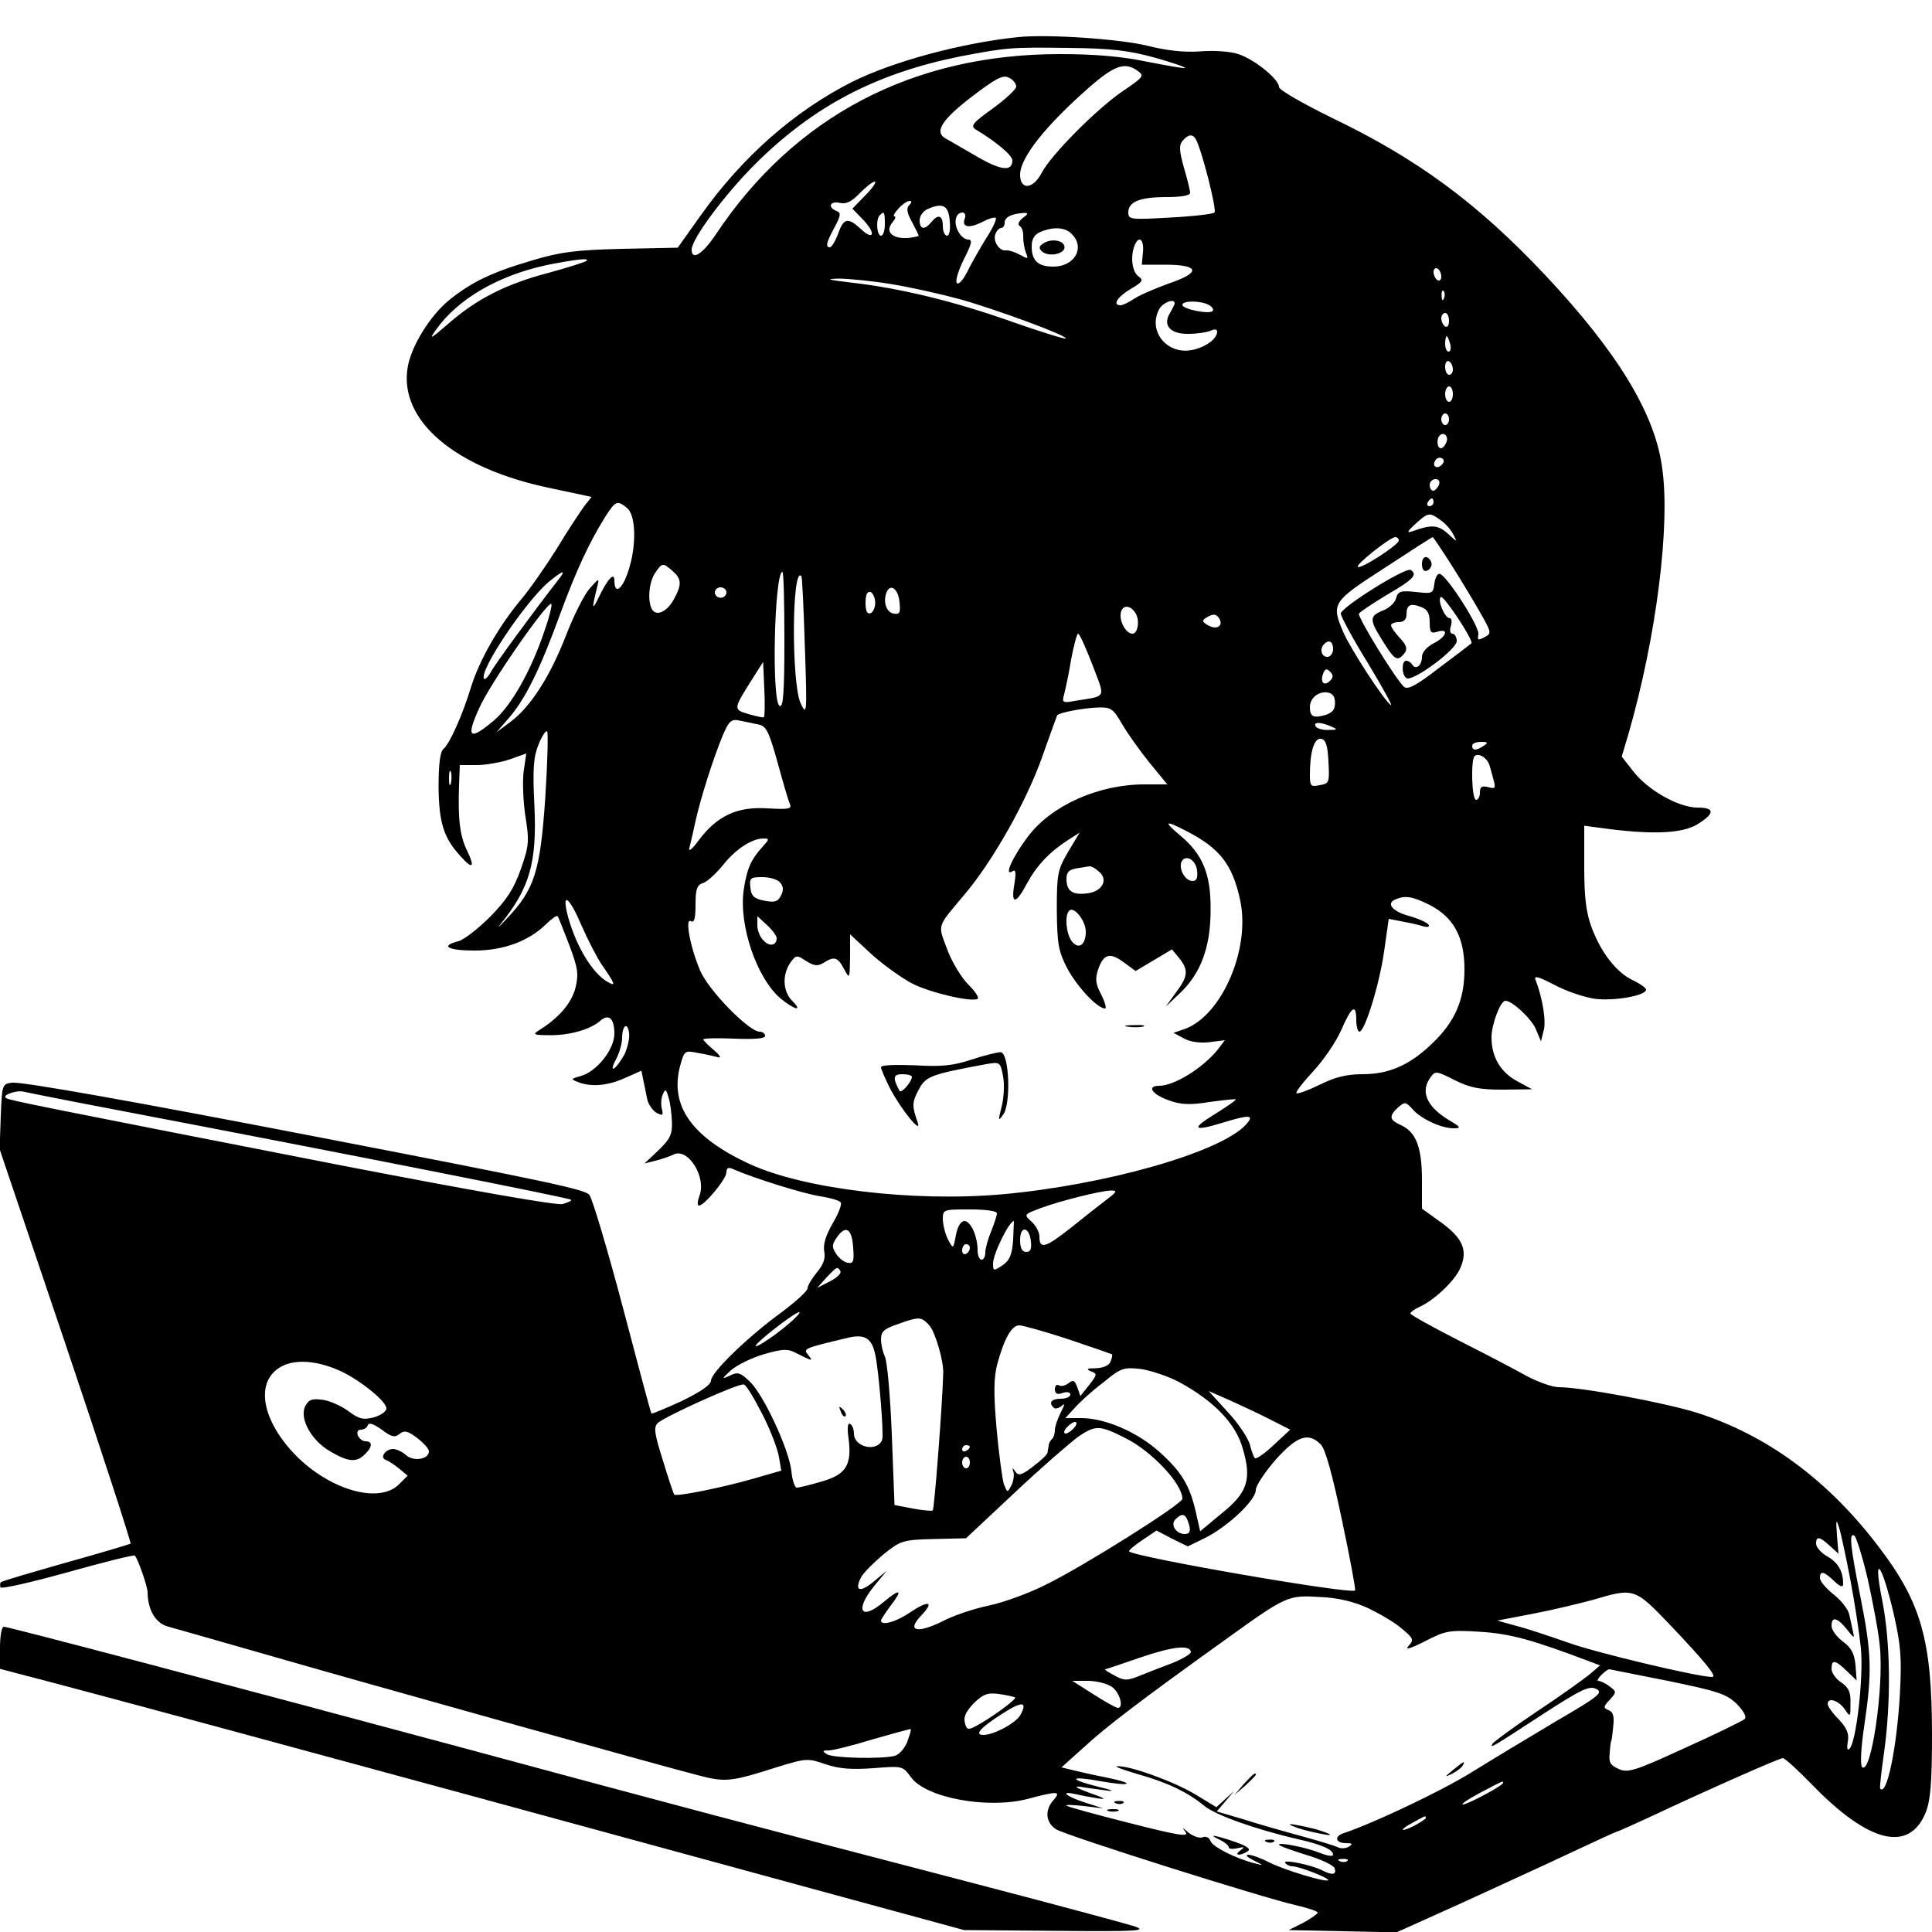 <?xml version="1.0" standalone="no"?>
<!DOCTYPE svg PUBLIC "-//W3C//DTD SVG 20010904//EN"
 "http://www.w3.org/TR/2001/REC-SVG-20010904/DTD/svg10.dtd">
<svg version="1.0" xmlns="http://www.w3.org/2000/svg"
 width="500pt" height="500pt" viewBox="0 0 500 500"
 preserveAspectRatio="xMidYMid meet">

<g transform="translate(0,500) scale(0.1,-0.1)"
fill="#000000" stroke="none">
<path d="M2635 4904 c-146 -15 -324 -63 -430 -116 -150 -76 -284 -194 -392
-346 l-59 -83 -144 -3 c-122 -3 -159 -8 -233 -30 -105 -31 -157 -56 -215 -103
-49 -40 -98 -119 -107 -174 -23 -137 122 -261 368 -312 l108 -23 -19 -24 c-10
-14 -43 -63 -71 -110 -29 -46 -70 -105 -92 -131 -57 -68 -107 -155 -129 -224
-23 -76 -56 -149 -72 -163 -9 -7 -13 -39 -13 -99 1 -92 13 -132 58 -180 30
-34 37 -28 16 15 -19 39 -24 81 -21 170 l2 52 44 0 c24 0 62 7 86 15 l42 15
-7 -48 c-3 -26 -1 -78 5 -116 10 -63 9 -75 -12 -135 -18 -51 -36 -79 -79 -123
-31 -31 -68 -60 -83 -64 -48 -12 -27 -24 42 -24 75 0 139 24 184 67 15 15 29
25 31 22 2 -2 15 -35 30 -74 23 -62 25 -75 16 -113 -11 -39 -42 -76 -95 -109
-16 -10 -13 -12 27 -12 51 -1 105 14 131 36 23 21 38 8 38 -32 0 -41 -46 -99
-88 -110 -25 -7 -25 -8 -7 -15 34 -14 78 -10 122 10 l43 19 5 -25 c3 -13 7
-35 10 -49 3 -13 14 -29 24 -35 16 -8 18 -7 14 10 -3 11 -2 28 2 37 7 16 9 15
15 -7 5 -14 8 -42 9 -64 1 -32 -5 -44 -35 -73 l-36 -34 28 7 c16 4 37 11 47
16 37 19 86 -58 67 -107 -5 -14 -6 -25 -1 -25 14 0 71 69 71 86 0 12 5 14 18
8 55 -24 184 -64 225 -70 26 -4 50 -11 53 -16 3 -5 -6 -29 -21 -54 -18 -31
-25 -55 -22 -72 4 -18 -2 -35 -19 -55 -13 -16 -24 -34 -24 -41 0 -7 -30 -34
-67 -62 -87 -63 -183 -156 -183 -177 0 -11 -27 -29 -76 -53 -42 -19 -77 -34
-78 -32 -2 1 -35 127 -75 278 -40 151 -79 281 -86 288 -12 14 -111 35 -690
147 -496 96 -778 146 -804 143 -25 -3 -26 -5 -29 -87 l-3 -85 172 -509 c94
-279 169 -510 167 -512 -1 -1 -77 -24 -167 -49 -91 -26 -167 -48 -169 -51 -2
-2 -2 -8 -1 -13 2 -5 80 13 174 39 93 26 172 46 174 43 8 -8 32 -78 33 -94 0
-45 20 -80 51 -89 18 -5 127 -36 242 -69 249 -72 1043 -294 1134 -317 69 -18
84 -16 203 22 75 23 79 23 125 7 36 -12 67 -14 124 -10 75 6 75 6 97 -24 39
-53 197 -82 300 -56 79 21 89 21 69 -2 -24 -26 -21 -59 6 -76 24 -16 534 -177
622 -197 30 -7 55 -15 55 -19 0 -3 -17 -15 -37 -26 l-38 -19 140 -3 139 -3
171 77 c93 43 221 101 284 131 62 29 114 53 116 53 2 0 36 15 77 34 164 77
343 156 352 156 5 0 39 -31 75 -68 147 -152 252 -178 295 -72 12 31 16 76 16
200 0 245 -28 343 -138 487 -132 174 -291 290 -471 347 -83 26 -298 66 -357
66 -17 0 -55 14 -85 30 -30 17 -109 58 -176 92 -68 35 -123 65 -123 69 0 3 11
11 24 17 38 17 93 69 106 102 19 45 5 76 -50 116 l-50 36 0 74 c0 84 -15 124
-54 142 -31 14 -32 23 -8 46 18 15 20 15 38 -5 22 -25 74 -49 106 -49 20 0 19
3 -12 21 -59 36 -75 75 -47 112 11 16 16 15 61 -8 40 -20 64 -25 125 -25 l76
1 -37 20 c-44 23 -68 63 -68 114 0 34 23 95 36 95 18 0 68 -47 79 -74 l13 -31
7 28 c7 24 -3 85 -21 131 -5 12 7 9 49 -13 30 -16 77 -32 105 -36 49 -6 132 8
132 24 0 4 -15 15 -34 24 -42 20 -82 70 -107 137 -14 38 -19 76 -19 157 l0
106 68 -9 c114 -14 184 -10 222 11 48 29 50 45 3 45 -49 0 -130 46 -167 95
l-29 37 17 57 c73 253 110 546 87 695 -20 139 -117 297 -302 494 -175 186
-331 301 -552 407 -75 37 -137 72 -137 80 0 20 -63 71 -105 85 -21 7 -64 10
-99 7 -40 -3 -86 2 -134 14 -71 18 -259 31 -337 23z m353 -53 c46 -13 81 -25
79 -27 -1 -2 -45 6 -97 16 -66 14 -136 20 -228 20 -379 0 -686 -161 -889 -466
-34 -51 -63 -70 -63 -40 0 28 86 143 164 221 152 151 313 235 531 279 121 23
130 24 280 22 112 -1 157 -7 223 -25z m-43 -35 c17 -12 14 -16 -41 -53 -68
-47 -183 -163 -208 -210 -22 -43 -56 -46 -56 -5 0 44 67 128 179 226 65 57 93
67 126 42z m-315 -40 c0 -7 -27 -32 -61 -57 -52 -37 -58 -45 -44 -54 52 -31
95 -67 95 -80 0 -30 -30 -26 -92 10 -35 20 -70 41 -78 45 -34 17 -15 48 64
109 64 49 82 58 97 50 11 -5 19 -16 19 -23z m464 -135 c15 -24 56 -185 49
-191 -4 -4 -56 -10 -115 -13 -102 -6 -108 -5 -108 13 0 28 30 40 99 40 38 0
61 4 61 11 0 6 -7 35 -16 65 -12 43 -13 58 -4 69 14 17 26 19 34 6z m-854
-146 l-34 -35 29 -30 c33 -35 26 -54 -8 -22 -32 30 -44 28 -58 -13 -7 -19 -17
-35 -21 -35 -12 0 -10 12 12 52 16 30 17 37 5 42 -24 9 -17 27 8 21 16 -4 30
2 52 25 16 16 33 30 39 30 5 0 -5 -16 -24 -35z m113 -26 c-8 -8 -6 -20 8 -45
10 -19 18 -34 16 -35 -55 -15 -93 5 -67 36 7 8 9 15 5 15 -5 0 0 9 10 20 10
11 23 20 29 20 6 0 6 -4 -1 -11z m105 -42 c2 -21 -1 -37 -7 -37 -6 0 -11 11
-11 25 0 28 -12 32 -30 10 -17 -21 -30 -19 -30 5 0 12 10 25 23 30 38 16 52 8
55 -33z m-168 -7 c0 -16 -4 -30 -10 -30 -11 0 -14 43 -3 53 11 12 13 8 13 -23z
m207 15 c-9 -23 10 -27 44 -10 17 9 33 14 36 11 3 -3 -8 -27 -25 -53 -16 -26
-39 -66 -49 -87 -12 -23 -23 -34 -27 -28 -4 6 5 34 19 62 20 39 22 50 11 50
-9 0 -20 9 -26 21 -13 23 -7 49 11 49 6 0 9 -7 6 -15z m150 1 c-11 -9 -14 -17
-8 -21 6 -3 10 -16 9 -28 0 -12 3 -30 7 -41 7 -17 6 -17 -16 -5 -13 7 -29 12
-35 11 -17 -3 -35 23 -28 42 3 9 10 16 15 16 5 0 9 6 9 14 0 14 18 23 50 25
12 0 11 -3 -3 -13z m127 -42 c35 -35 7 -84 -48 -84 -39 0 -56 15 -56 52 0 20
7 31 23 38 34 14 64 12 81 -6z m184 -46 l-3 -33 65 0 c86 -1 87 -21 4 -49 -33
-12 -73 -29 -87 -38 -15 -10 -31 -18 -37 -18 -22 0 -8 22 26 42 32 19 34 23
20 33 -16 12 -21 50 -10 79 11 28 25 17 22 -16z m-1440 -23 c-3 -3 -47 -17
-98 -31 -111 -29 -187 -68 -260 -132 -46 -40 -51 -42 -32 -16 56 80 161 141
287 168 75 15 112 19 103 11z m2212 -41 c0 -8 -4 -12 -10 -9 -5 3 -10 13 -10
21 0 8 5 12 10 9 6 -3 10 -13 10 -21z m-1425 -19 c50 -8 130 -26 178 -39 93
-26 281 -95 275 -102 -3 -2 -67 18 -144 45 -147 52 -288 86 -414 100 -58 7
-65 9 -30 10 25 0 86 -6 135 -14z m1432 -37 c-3 -8 -6 -5 -6 6 -1 11 2 17 5
13 3 -3 4 -12 1 -19z m-697 -13 c0 -3 -6 -14 -12 -25 -20 -32 1 -55 48 -54 22
0 47 4 57 8 10 5 17 4 17 -2 0 -19 -30 -41 -66 -48 -65 -12 -114 50 -84 106 9
17 40 29 40 15z m90 -5 c8 -5 12 -12 8 -15 -9 -9 -78 5 -78 16 0 12 51 11 70
-1z m620 -41 c0 -11 -4 -17 -10 -14 -5 3 -10 13 -10 21 0 8 5 14 10 14 6 0 10
-9 10 -21z m3 -59 c3 -11 1 -20 -4 -20 -5 0 -9 9 -9 20 0 11 2 20 4 20 2 0 6
-9 9 -20z m7 -66 c0 -8 -4 -14 -10 -14 -5 0 -10 9 -10 21 0 11 5 17 10 14 6
-3 10 -13 10 -21z m0 -64 c0 -11 -4 -20 -10 -20 -5 0 -10 9 -10 20 0 11 5 20
10 20 6 0 10 -9 10 -20z m-10 -65 c0 -8 -4 -15 -10 -15 -5 0 -10 7 -10 15 0 8
5 15 10 15 6 0 10 -7 10 -15z m-7 -60 c-3 -8 -9 -15 -14 -15 -10 0 -12 24 -3
33 11 11 24 -3 17 -18z m-12 -58 c-13 -13 -26 -3 -16 12 3 6 11 8 17 5 6 -4 6
-10 -1 -17z m-7 -52 c-4 -8 -10 -15 -15 -15 -5 0 -9 7 -9 15 0 8 7 15 15 15 9
0 12 -6 9 -15z m-14 -45 c0 -5 -5 -10 -11 -10 -5 0 -7 5 -4 10 3 6 8 10 11 10
2 0 4 -4 4 -10z m-2088 -14 c24 -18 26 -98 4 -164 -16 -49 -36 -62 -36 -24 0
23 -18 3 -41 -45 -17 -35 -18 -30 -3 30 5 21 4 21 -19 -5 -14 -15 -42 -70 -62
-122 -41 -106 -92 -186 -145 -225 l-35 -26 33 38 c42 49 80 126 131 266 43
117 76 187 117 253 27 42 31 44 56 24z m2106 -32 c12 -8 27 -25 33 -37 11 -21
11 -21 -14 2 -26 23 -42 24 -92 6 -15 -5 -14 -1 8 19 33 30 36 31 65 10z
m-108 -53 c0 -11 -99 -75 -106 -68 -6 6 84 77 97 77 5 0 9 -4 9 -9z m135 -61
c24 -38 58 -94 75 -124 30 -53 31 -55 12 -65 -17 -9 -19 -8 -16 7 5 18 -84
157 -101 157 -6 0 -11 -12 -13 -26 -3 -25 -5 -26 -48 -21 -39 4 -46 2 -51 -16
-2 -11 -18 -26 -34 -32 -36 -15 -36 -23 2 -83 25 -40 33 -46 45 -37 19 17 18
27 -6 52 -11 12 -20 25 -20 30 0 4 9 8 20 8 13 0 20 7 20 19 0 26 10 31 38 20
16 -6 22 -16 22 -39 0 -27 3 -30 20 -25 31 10 24 -13 -10 -30 -17 -9 -30 -23
-30 -35 0 -22 -16 -35 -25 -20 -3 5 -10 10 -16 10 -12 0 -12 -37 1 -45 16 -10
130 74 130 96 0 10 -5 19 -11 19 -6 0 -8 9 -4 20 3 11 2 20 -3 20 -13 0 -33
48 -23 55 8 4 86 -114 79 -120 -2 -2 -39 -30 -83 -63 -62 -48 -83 -58 -92 -49
-23 22 -121 182 -116 189 2 4 35 26 73 49 69 40 79 52 61 64 -13 8 -181 -97
-181 -113 0 -7 31 -65 70 -128 38 -63 65 -112 60 -109 -17 10 -107 149 -124
190 -31 73 -28 78 107 165 67 44 123 80 125 80 1 0 22 -31 47 -70z m-2015 -17
c24 -21 25 -35 5 -72 -17 -33 -45 -47 -57 -29 -13 21 -9 72 8 96 18 26 19 26
44 5z m-297 -26 c-63 -81 -162 -216 -172 -235 -7 -13 -15 -21 -18 -19 -16 17
105 198 167 251 39 32 47 33 23 3z m587 -153 c0 -136 -3 -175 -12 -171 -22 7
-14 347 7 347 3 0 5 -79 5 -176z m53 -19 c6 -173 5 -179 -11 -145 -24 52 -23
357 2 329 2 -2 6 -85 9 -184z m-203 142 c0 -8 -7 -14 -15 -14 -8 0 -15 6 -15
14 0 7 7 13 15 13 8 0 15 -6 15 -13z m448 -26 c3 -27 0 -32 -15 -29 -19 3 -28
30 -19 54 10 26 31 10 34 -25z m-63 -1 c0 -13 -6 -25 -12 -27 -9 -3 -13 6 -13
27 0 21 4 30 13 28 6 -3 12 -15 12 -28z m-855 -70 c-35 -105 -86 -195 -131
-234 -64 -54 -74 -46 -39 31 28 64 178 279 187 270 2 -3 -5 -33 -17 -67z
m1530 41 c10 -19 4 -51 -9 -51 -15 0 -31 25 -31 47 0 28 25 31 40 4z m215 -11
c12 -19 -5 -31 -27 -19 -17 9 -18 13 -7 20 18 11 26 11 34 -1z m-328 -120 c34
-90 39 -80 -46 -94 -31 -6 -33 -4 -27 17 3 12 12 52 18 90 7 37 15 67 18 67 4
0 20 -36 37 -80z m623 40 c0 -11 -7 -20 -15 -20 -15 0 -21 21 -8 33 12 13 23
7 23 -13z m-1473 -176 c-1 -2 -19 2 -40 8 -40 12 -40 12 12 94 l26 41 3 -70
c2 -38 1 -71 -1 -73z m1465 94 c-15 -15 -26 -4 -18 18 5 13 9 15 18 6 9 -9 9
-15 0 -24z m13 -57 c0 -18 -7 -26 -27 -32 -30 -8 -38 -3 -38 21 0 23 21 41 45
38 14 -2 20 -11 20 -27z m-551 -55 c14 -24 46 -69 71 -100 l46 -56 -59 0
c-119 0 -240 -54 -301 -134 -40 -53 -64 -105 -41 -91 9 6 10 -3 5 -34 -9 -53
4 -52 33 3 25 46 58 81 106 112 l30 19 -30 -50 c-27 -46 -29 -57 -29 -150 1
-89 4 -106 27 -151 25 -47 78 -104 98 -104 4 0 0 16 -10 36 -15 28 -16 41 -8
65 14 41 31 45 67 18 l30 -22 47 28 47 28 19 -23 c24 -30 23 -47 -9 -89 l-26
-36 36 34 c55 52 80 120 80 216 1 94 -21 145 -80 194 -43 36 -38 39 16 11 88
-45 121 -87 141 -182 26 -126 -49 -297 -144 -331 l-29 -10 28 -15 c17 -9 43
-12 66 -9 l39 5 -19 -25 c-38 -47 -112 -93 -151 -93 -34 0 -18 -23 26 -38 29
-11 55 -12 104 -4 36 5 66 8 68 7 2 -2 -23 -19 -55 -39 -62 -38 -55 -45 23
-21 69 21 81 20 59 -5 -65 -72 -364 -157 -633 -181 -230 -20 -513 14 -653 79
-149 69 -206 150 -179 253 11 40 12 41 46 34 20 -3 43 -9 52 -11 10 -3 5 5
-10 18 -16 13 -28 26 -28 28 0 3 36 4 80 2 52 -2 80 0 80 7 0 6 -6 11 -14 11
-28 0 -133 108 -154 158 -26 61 -40 138 -24 128 9 -5 12 8 12 43 0 41 4 51 20
56 10 3 33 24 51 46 32 41 75 69 105 69 16 0 15 -2 -3 -22 -30 -33 -40 -57
-48 -109 -14 -92 33 -230 95 -283 37 -30 59 -35 30 -6 -24 24 -26 67 -5 98 15
21 17 21 41 5 21 -13 30 -14 45 -5 28 18 37 15 53 -15 15 -28 15 -27 16 31 l0
58 56 -52 c31 -28 79 -62 106 -76 48 -24 153 -48 168 -39 5 3 -7 20 -24 37
-18 18 -43 59 -55 92 -24 65 -28 54 46 142 74 88 159 240 199 352 21 59 39
109 40 111 6 7 69 19 106 20 33 1 39 -3 62 -43z m-941 -1 c20 -4 27 -18 49
-97 14 -51 28 -100 32 -108 6 -14 -3 -15 -58 -12 -78 5 -130 -19 -178 -83 -16
-22 -27 -31 -24 -20 3 11 10 43 16 70 13 59 46 163 71 223 16 37 22 42 44 37
14 -3 35 -7 48 -10z m1482 -5 c18 -8 17 -9 -7 -9 -15 -1 -30 4 -33 9 -7 12 12
12 40 0z m-2034 -187 c-13 -189 -28 -235 -99 -310 -20 -22 -28 -28 -16 -14 75
93 94 159 87 307 -5 97 -2 126 11 158 9 22 19 37 22 33 3 -3 1 -81 -5 -174z
m2027 96 c3 -54 2 -57 -23 -61 -23 -5 -25 -2 -25 27 0 59 11 96 29 93 12 -2
17 -17 19 -59z m402 41 c-19 -13 -30 -13 -30 0 0 6 10 10 23 10 18 0 19 -2 7
-10z m15 -51 c3 -10 8 -29 11 -40 5 -19 3 -21 -15 -16 -16 4 -21 1 -21 -14 0
-10 -4 -19 -10 -19 -11 0 -14 102 -4 113 10 10 33 -4 39 -24z m-2688 -46 c-3
-10 -5 -4 -5 12 0 17 2 24 5 18 2 -7 2 -21 0 -30z m1931 -226 c2 -19 -1 -27
-12 -27 -18 0 -35 29 -29 48 9 23 38 8 41 -21z m-256 -1 c28 -21 12 -53 -28
-58 -39 -5 -54 6 -54 38 0 17 7 24 28 27 15 2 29 5 32 5 3 1 13 -4 22 -12z
m-823 -30 c9 -11 9 -20 2 -34 -8 -16 -17 -18 -43 -13 -26 5 -34 12 -36 34 -3
25 0 27 31 27 19 0 40 -6 46 -14z m-462 -212 c36 -52 37 -57 17 -46 -39 21
-81 89 -103 166 -19 69 0 60 33 -17 18 -41 42 -87 53 -103z m2143 154 c62 -32
90 -83 90 -167 0 -79 -25 -136 -84 -192 -57 -55 -111 -79 -179 -79 -41 0 -71
-7 -111 -27 -31 -15 -58 -25 -61 -22 -2 3 17 28 44 57 26 28 59 76 72 106 27
62 39 70 39 26 0 -16 4 -30 8 -30 14 0 51 119 64 207 l12 85 31 -6 c16 -3 41
-8 54 -12 15 -5 22 -3 18 3 -4 6 -27 16 -52 23 -43 12 -59 33 -32 43 24 10 43
7 87 -15z m-890 -69 c0 -35 -19 -48 -37 -24 -14 20 -18 67 -6 78 12 13 43 -26
43 -54z m-800 -17 c0 -19 -18 -23 -34 -6 -9 8 -16 26 -16 39 l0 24 25 -23 c14
-13 25 -28 25 -34z m-394 -301 c-9 -16 -21 -33 -27 -36 -6 -4 -4 7 5 23 9 17
16 42 16 55 0 33 14 44 18 14 2 -14 -4 -39 -12 -56z m-1301 -146 c576 -110
1158 -225 1163 -230 2 -2 -7 -7 -22 -11 -16 -4 -231 34 -573 100 -792 155
-857 168 -867 174 -13 7 25 21 44 17 8 -2 123 -25 255 -50z m2551 -228 c-16
-12 -58 -45 -94 -74 -67 -53 -82 -57 -82 -23 0 11 -9 28 -20 38 -21 19 -20 19
22 35 51 19 155 45 183 46 17 0 16 -3 -9 -22z m-286 -37 c0 -6 -7 -27 -15 -47
-8 -19 -15 -44 -15 -54 0 -11 -4 -19 -10 -19 -5 0 -10 11 -10 24 0 37 -18 76
-34 76 -9 0 -18 -14 -22 -36 -7 -37 -7 -37 -20 -13 -7 13 -13 36 -14 52 0 27
0 27 70 27 41 0 70 -4 70 -10z m42 -69 c-3 -39 -9 -53 -28 -66 -23 -15 -24
-14 -24 5 0 25 42 110 54 110 0 0 -1 -22 -2 -49z m-414 -20 c3 -36 0 -42 -14
-39 -9 1 -23 12 -30 23 -12 18 -11 24 2 43 23 33 39 22 42 -27z m460 16 c2
-19 -1 -27 -12 -27 -11 0 -16 10 -16 31 0 38 24 35 28 -4z m-158 -16 c0 -6 -4
-13 -10 -16 -5 -3 -10 1 -10 9 0 9 5 16 10 16 6 0 10 -4 10 -9z m-335 -61 c3
-5 -9 -17 -27 -26 l-33 -17 24 27 c28 29 28 29 36 16z m-135 -137 c-42 -36
-101 -73 -80 -50 23 24 104 85 109 81 2 -2 -11 -16 -29 -31z m365 -3 c15 -16
38 -94 36 -125 -2 -78 -23 -351 -27 -354 -2 -2 -25 0 -52 5 l-47 9 -7 182 c-4
101 -12 191 -18 202 -5 11 -10 31 -10 45 0 20 8 27 43 39 56 20 61 20 82 -3z
m360 -36 c60 -20 111 -38 113 -39 1 -1 0 -10 -4 -19 -4 -10 -18 -16 -38 -17
-23 0 -26 -2 -13 -8 17 -6 17 -8 -4 -35 l-23 -29 -8 23 c-7 18 -11 20 -23 10
-8 -6 -19 -9 -25 -5 -5 3 -10 -1 -10 -10 0 -12 6 -15 20 -10 11 4 20 2 20 -4
0 -6 -11 -11 -25 -11 -24 0 -32 -10 -18 -23 3 -4 12 -2 20 4 10 9 9 5 -2 -17
-8 -16 -15 -36 -15 -45 0 -9 -3 -19 -7 -23 -5 -4 -9 -12 -9 -17 -1 -5 -2 -13
-3 -18 0 -5 -17 -21 -37 -36 -30 -23 -38 -25 -46 -14 -8 12 -9 11 -5 -1 2 -8
0 -24 -6 -35 -10 -19 -10 -18 -19 4 -4 13 -13 78 -19 145 -8 92 -7 132 2 166
18 66 37 100 57 100 9 0 66 -16 127 -36z m-500 -39 c9 -39 23 -209 18 -221
-12 -33 -73 -20 -73 16 0 10 -4 22 -10 25 -6 4 -8 -10 -4 -37 9 -69 -6 -94
-69 -112 -30 -9 -59 -16 -65 -16 -5 0 -12 20 -14 44 -7 57 -72 197 -108 231
-24 23 -31 25 -51 15 -22 -10 -22 -9 3 14 15 13 53 32 84 41 48 14 62 15 83 4
44 -22 46 -23 33 -6 -14 17 -14 17 103 45 43 10 61 -1 70 -43z m-1380 -45 c51
-25 115 -77 115 -95 0 -8 -15 -18 -32 -23 -27 -7 -38 -5 -65 15 -17 13 -47 27
-66 30 -29 4 -37 2 -47 -16 -16 -32 16 -90 66 -118 46 -27 67 -28 88 -7 20 19
21 34 2 34 -8 0 -16 7 -20 15 -3 9 0 15 8 15 8 0 16 5 18 12 3 7 15 3 36 -12
25 -19 34 -21 46 -11 12 10 21 8 45 -10 17 -13 31 -28 31 -35 0 -21 -40 -27
-59 -10 -10 9 -25 16 -34 16 -19 0 -35 -22 -19 -28 6 -2 22 -12 34 -22 l23
-19 -22 -22 c-51 -52 -179 -16 -269 76 -86 89 -104 187 -40 226 37 23 97 19
161 -11z m2167 -27 c90 -49 146 -107 164 -171 24 -81 13 -115 -56 -170 l-54
-45 -11 49 c-16 70 -37 105 -95 157 -57 51 -140 87 -202 87 l-41 0 24 26 c13
15 46 45 74 66 46 38 53 40 98 35 26 -4 71 -19 99 -34z m-1079 -83 c21 -41 40
-91 43 -111 l6 -35 -73 -21 c-76 -22 -199 -47 -204 -41 -2 2 -15 41 -29 87
-22 70 -25 87 -14 98 18 17 210 104 223 100 6 -1 27 -36 48 -77z m1317 -15
l49 -25 -42 -39 c-23 -22 -45 -37 -49 -35 -3 2 -9 18 -13 34 -4 17 -29 55 -57
85 l-50 55 57 -25 c31 -14 78 -36 105 -50z m-510 -20 c-7 -8 -17 -15 -22 -15
-6 0 -5 7 2 15 7 8 17 15 22 15 6 0 5 -7 -2 -15z m133 -27 c68 -34 147 -118
147 -157 0 -13 -250 -171 -351 -221 -43 -22 -111 -47 -149 -55 -39 -8 -93 -26
-121 -41 -67 -33 -94 -25 -54 16 35 37 17 39 -33 5 -34 -23 -72 -33 -72 -19 0
3 12 21 26 40 31 40 24 44 -18 9 -60 -51 -77 -23 -26 40 l33 40 -35 -29 c-35
-29 -50 -23 -31 13 6 11 32 37 57 58 45 36 50 38 130 40 l84 2 126 118 c69 65
144 130 166 146 44 29 54 29 121 -5z m505 -16 c12 -12 30 -77 55 -196 21 -99
36 -181 34 -182 -10 -11 -570 86 -585 101 -2 2 13 15 34 29 l37 25 40 -21 41
-20 43 21 c58 28 133 98 133 125 0 11 24 47 52 79 55 61 84 71 116 39z m-908
-6 c0 -3 -4 -8 -10 -11 -5 -3 -10 -1 -10 4 0 6 5 11 10 11 6 0 10 -2 10 -4z
m0 -41 c0 -8 -4 -15 -10 -15 -5 0 -10 7 -10 15 0 8 5 15 10 15 6 0 10 -7 10
-15z m564 -151 c9 -24 7 -34 -8 -34 -22 0 -38 24 -24 38 16 16 25 15 32 -4z
m1715 -154 c11 -58 23 -137 27 -176 7 -76 -12 -241 -29 -259 -6 -7 -8 -1 -5
17 4 21 -2 35 -23 58 -16 16 -29 34 -29 40 0 18 27 10 43 -12 16 -23 16 -23
16 14 1 29 -5 41 -24 54 -14 9 -25 25 -25 35 0 25 9 24 40 -6 l25 -24 -3 40
c-3 30 -11 45 -33 61 -16 12 -29 30 -29 40 0 26 15 22 40 -9 17 -22 20 -24 16
-8 -2 11 -7 32 -10 46 -3 15 -22 38 -41 53 -19 15 -35 34 -35 42 0 20 10 18
37 -8 16 -15 23 -17 23 -7 0 33 -13 55 -41 71 -16 9 -29 24 -29 33 0 20 9 19
36 -6 l22 -20 -4 48 c-3 41 -2 44 6 18 5 -16 18 -77 29 -135z m45 2 c13 -59
28 -137 31 -173 11 -107 -23 -335 -46 -312 -5 5 -3 50 6 109 20 136 19 184
-10 330 -27 135 -30 168 -16 160 5 -4 21 -54 35 -114z m67 -89 c18 -80 21
-112 16 -206 -8 -141 -34 -266 -51 -246 -2 2 3 45 10 94 18 130 17 284 -5 394
-25 126 -1 97 30 -36z m-581 -26 c94 -99 125 -137 111 -137 -37 0 -305 64
-373 89 -46 16 -105 36 -133 43 l-50 14 94 18 c52 10 122 27 155 36 104 31
107 30 196 -63z m-779 41 c29 -14 69 -37 87 -53 30 -25 32 -29 17 -45 -10 -11
4 -7 42 12 54 28 64 30 143 25 79 -5 134 -20 287 -78 l24 -9 -28 -24 c-15 -12
-76 -56 -135 -95 -60 -40 -111 -78 -115 -83 -8 -14 -6 -13 135 79 96 62 116
71 133 62 19 -9 7 -19 -103 -83 -67 -40 -167 -100 -220 -133 -81 -50 -255
-132 -330 -157 -26 -8 -22 -26 5 -26 17 0 19 -2 8 -9 -8 -5 -22 -6 -30 -1 -9
4 -52 17 -96 29 -44 12 -111 31 -148 43 l-68 20 23 27 22 26 -23 -21 -23 -21
-56 34 c-56 33 -168 74 -201 72 -9 0 15 -9 52 -20 79 -22 132 -48 173 -82 28
-24 135 -62 244 -87 62 -14 90 -27 90 -40 0 -5 -15 -3 -32 4 -37 15 -108 29
-108 22 0 -3 31 -14 69 -26 38 -11 72 -27 75 -35 6 -17 -7 -19 -33 -5 -28 14
-102 29 -95 19 3 -5 12 -9 19 -9 17 0 97 -31 92 -36 -6 -6 -112 26 -152 46
-21 11 -46 20 -55 20 -8 -1 -1 -7 15 -15 25 -12 26 -14 5 -8 -50 12 -111 43
-117 58 -3 9 -12 14 -21 10 -8 -3 -24 3 -36 12 -16 14 -18 15 -8 2 10 -14 -19
-9 -145 23 -87 22 -160 42 -163 45 -3 3 18 2 45 -1 l50 -6 -47 15 c-49 16 -67
31 -25 22 12 -3 38 -8 57 -11 26 -4 20 0 -20 14 -33 12 -43 18 -25 16 17 -3
48 -7 70 -10 22 -3 12 2 -23 10 -80 20 -74 29 8 14 79 -14 91 -6 13 10 -32 6
-71 15 -87 19 l-29 7 58 52 c57 53 152 125 364 277 161 116 164 117 247 112
47 -2 88 -12 125 -29z m-459 -113 c1 -5 -21 -18 -48 -29 -27 -10 -65 -25 -85
-33 -32 -13 -40 -13 -65 1 -16 8 -27 16 -24 16 3 0 43 14 90 30 85 29 129 34
132 15z m1234 -75 c131 -27 152 -34 179 -60 18 -19 26 -33 20 -39 -6 -5 -75
-39 -155 -75 -129 -59 -147 -65 -171 -54 -22 10 -26 17 -23 42 1 17 3 31 4 31
1 0 3 16 5 37 3 26 0 38 -12 42 -14 6 -14 9 3 27 18 20 18 21 -1 35 -10 8 -24
14 -29 14 -8 1 21 30 29 30 1 0 69 -14 151 -30z m-1438 -16 c20 -14 31 -54 15
-54 -5 0 -33 16 -63 35 l-55 35 40 0 c22 0 51 -7 63 -16z m-251 -27 c4 -5 -63
-54 -103 -75 -19 -10 -23 -8 -27 10 -4 14 3 29 23 50 24 23 35 28 65 24 21 -3
39 -7 42 -9z m14 -45 c-11 -21 -69 -52 -96 -52 -24 0 -9 18 49 55 51 33 66 32
47 -3z m-293 -70 c-7 -17 -21 -33 -32 -36 -35 -9 -160 -6 -176 4 -12 8 -12 10
5 10 11 0 63 13 115 29 52 15 96 27 97 26 2 -1 -3 -15 -9 -33z m1542 -106 c0
-7 -92 -56 -104 -56 -6 1 14 14 44 30 61 32 60 32 60 26z m-200 -91 c0 -2 -13
-11 -30 -20 -38 -19 -40 -11 -2 9 31 17 32 18 32 11z m-203 -111 c-3 -3 -12
-4 -19 -1 -8 3 -5 6 6 6 11 1 17 -2 13 -5z"/>
<path d="M2700 4370 c-11 -7 -12 -12 -4 -20 16 -16 59 -8 59 10 0 18 -34 24
-55 10z"/>
<path d="M3680 3540 c0 -13 5 -20 13 -17 6 2 12 10 12 17 0 7 -6 15 -12 18 -8
2 -13 -5 -13 -18z"/>
<path d="M2918 2343 c12 -2 30 -2 40 0 9 3 -1 5 -23 4 -22 0 -30 -2 -17 -4z"/>
<path d="M2515 2258 c-48 -16 -78 -19 -147 -15 -50 2 -88 1 -88 -5 0 -5 11
-30 24 -56 28 -53 82 -120 71 -87 -15 43 -15 51 2 84 19 36 30 40 175 67 36 6
37 6 44 -32 4 -21 2 -56 -4 -79 -9 -36 -9 -38 4 -20 21 28 16 159 -6 162 -8 0
-42 -8 -75 -19z m-155 -45 c-1 -14 -28 -44 -32 -36 -18 33 -17 43 7 43 14 0
25 -3 25 -7z"/>
<path d="M2176 1347 c3 -10 9 -15 12 -12 3 3 0 11 -7 18 -10 9 -11 8 -5 -6z"/>
<path d="M3760 419 c-22 -18 -22 -19 -3 -10 12 6 25 16 28 21 9 15 3 12 -25
-11z"/>
<path d="M3219 383 l-24 -28 28 24 c15 14 27 26 27 28 0 8 -8 1 -31 -24z"/>
<path d="M2888 333 c7 -3 16 -2 19 1 4 3 -2 6 -13 5 -11 0 -14 -3 -6 -6z"/>
<path d="M2868 313 c6 -2 18 -2 25 0 6 3 1 5 -13 5 -14 0 -19 -2 -12 -5z"/>
<path d="M3375 264 c28 -7 57 -13 65 -13 8 0 -7 7 -35 15 -27 7 -57 13 -65 13
-8 0 8 -7 35 -15z"/>
<path d="M3158 238 c12 -6 22 -14 22 -19 0 -4 10 -5 23 -2 18 4 19 3 7 -6 -18
-13 -1 -15 19 -2 9 6 -1 13 -35 25 -54 18 -70 20 -36 4z"/>
<path d="M3278 233 c7 -3 16 -2 19 1 4 3 -2 6 -13 5 -11 0 -14 -3 -6 -6z"/>
<path d="M0 735 l0 -54 38 -10 c186 -48 687 -183 2042 -553 l415 -113 240 -2
c214 -2 236 0 200 12 -22 7 -215 59 -430 115 -515 134 -791 207 -1320 350
-580 156 -1163 310 -1175 310 -6 0 -10 -25 -10 -55z"/>
</g>
</svg>
